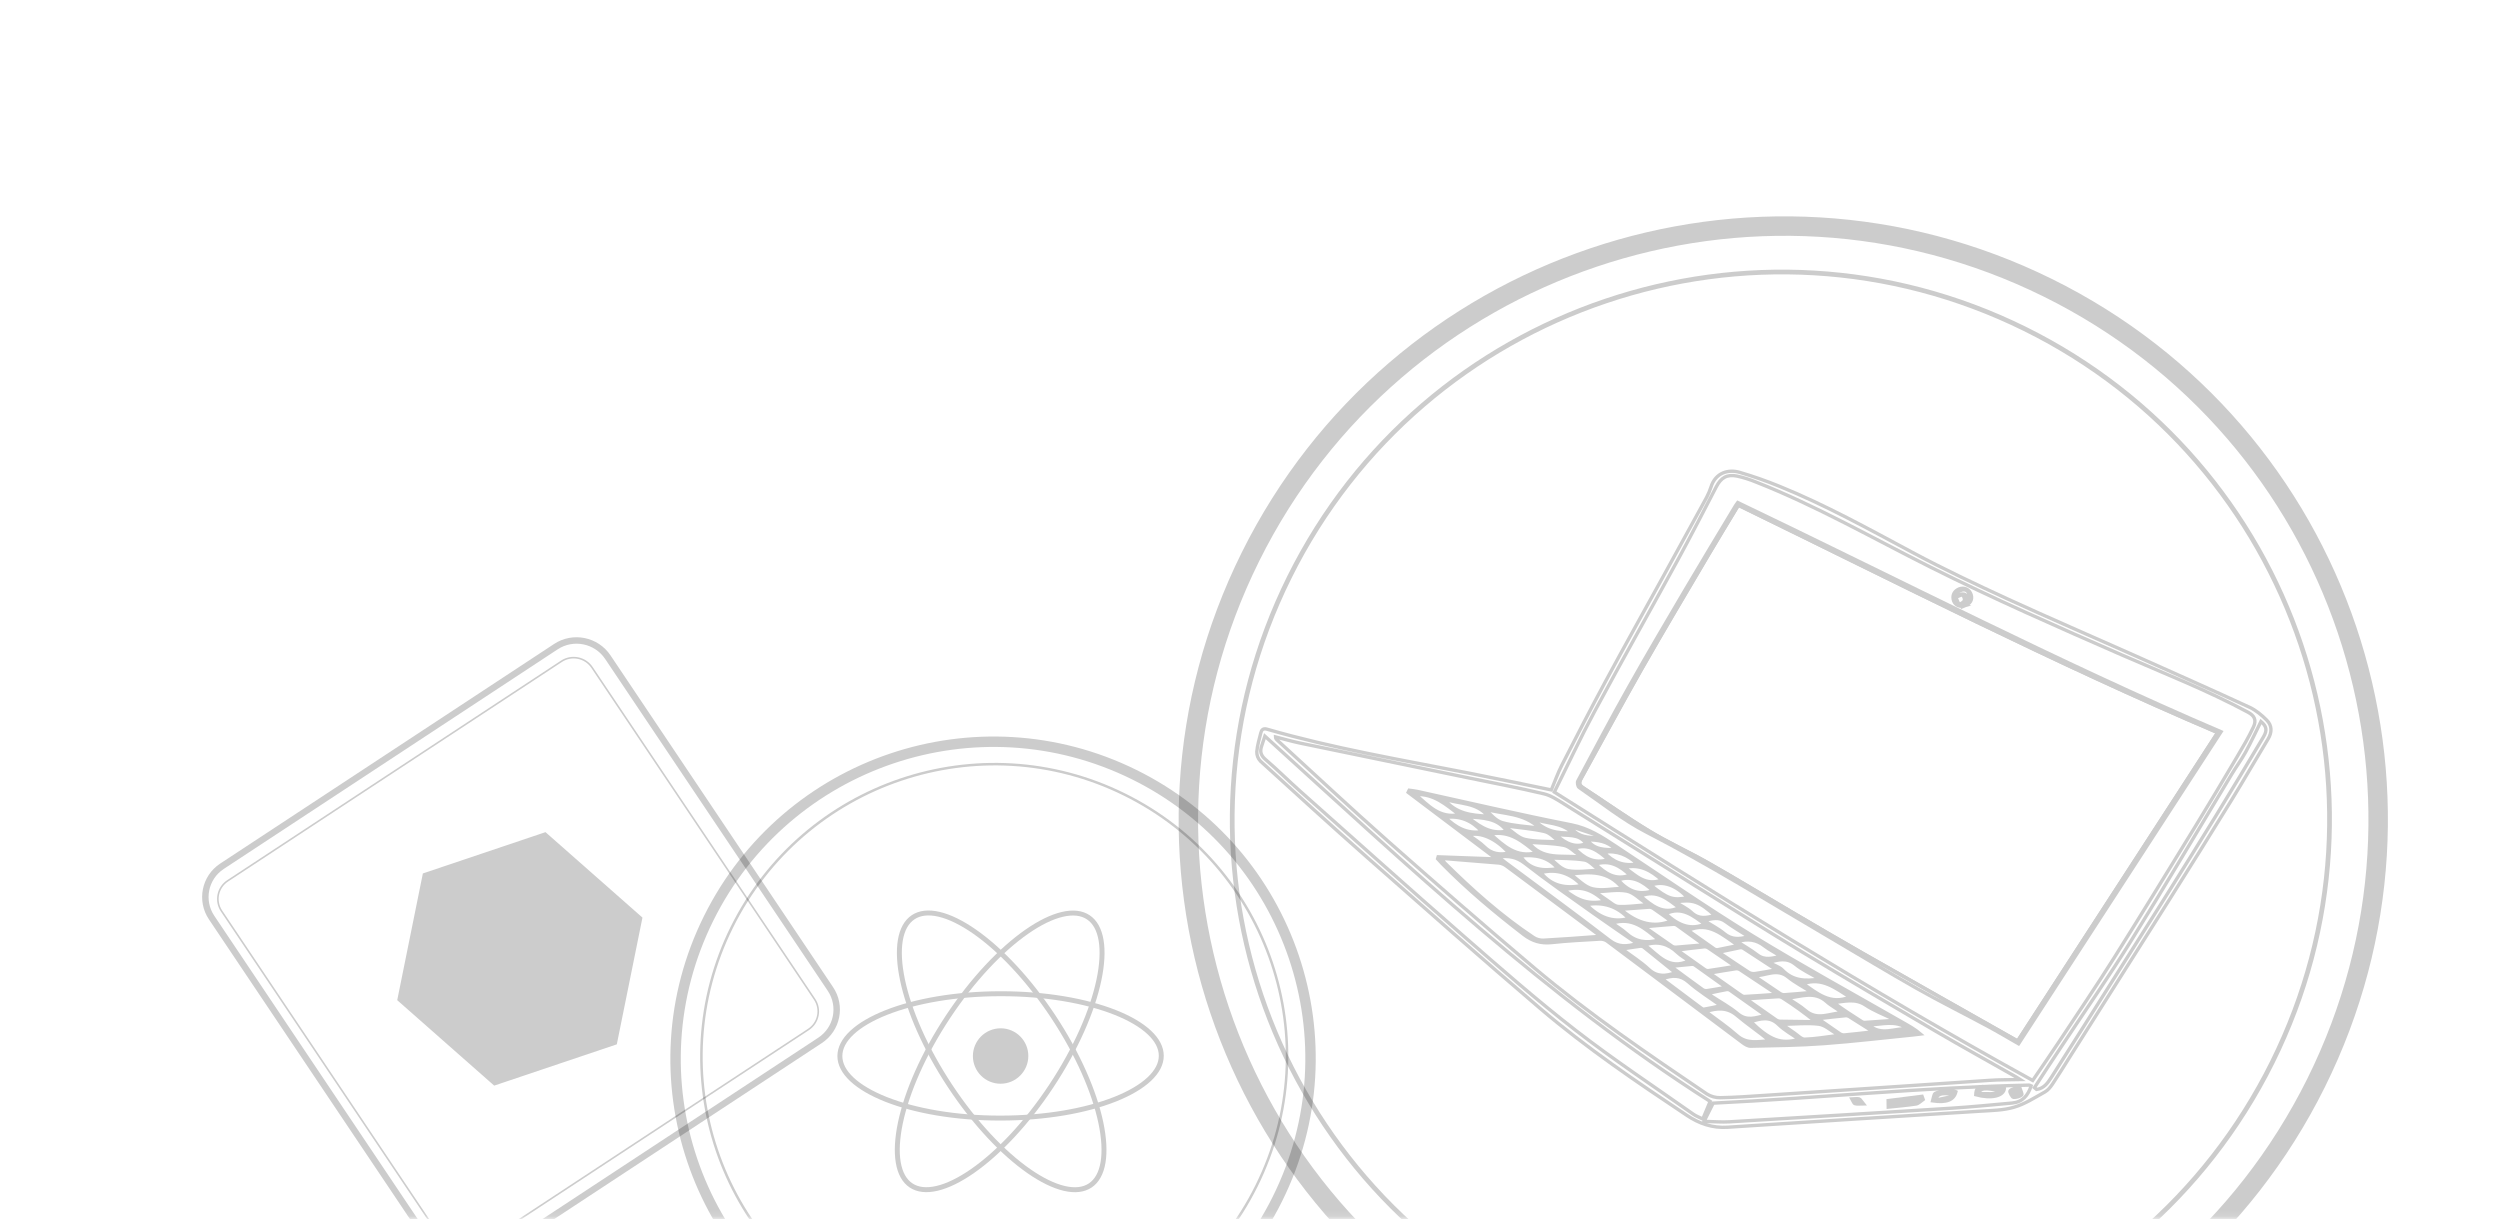 <svg width="406" height="198" viewBox="0 0 406 198" fill="none" xmlns="http://www.w3.org/2000/svg">
<mask id="mask0_4794_3872" style="mask-type:alpha" maskUnits="userSpaceOnUse" x="0" y="0" width="406" height="198">
<rect x="0.268" y="0.268" width="405.465" height="197.465" fill="#D9D9D9" stroke="black" stroke-width="0.535"/>
</mask>
<g mask="url(#mask0_4794_3872)">
<g opacity="0.2">
<path d="M140.335 214.106C163.858 225.719 192.388 216.086 204.057 192.591C215.727 169.096 206.117 140.635 182.594 129.022C159.071 117.409 130.542 127.042 118.872 150.537C107.203 174.032 116.812 202.493 140.335 214.106Z" stroke="black" stroke-width="0.411" stroke-miterlimit="10"/>
<path d="M138.363 218.042C163.867 230.633 194.799 220.19 207.451 194.716C220.103 169.242 209.685 138.385 184.181 125.794C158.677 113.203 127.745 123.647 115.093 149.12C102.441 174.594 112.859 205.451 138.363 218.042Z" stroke="black" stroke-width="1.691" stroke-miterlimit="10"/>
<path d="M188.593 171.46C188.592 172.762 187.926 174.045 186.635 175.255C185.342 176.466 183.45 177.576 181.08 178.517C176.34 180.397 169.767 181.572 162.487 181.577C155.207 181.583 148.635 180.417 143.899 178.544C141.529 177.606 139.639 176.5 138.348 175.29C137.058 174.082 136.395 172.8 136.396 171.498C136.397 170.195 137.062 168.913 138.354 167.702C139.647 166.491 141.538 165.382 143.909 164.441C148.648 162.56 155.221 161.386 162.502 161.38C169.782 161.375 176.354 162.54 181.09 164.414C183.459 165.351 185.349 166.458 186.64 167.667C187.93 168.876 188.594 170.157 188.593 171.46Z" stroke="black" stroke-width="0.803"/>
<path d="M176.747 148.976C177.829 149.701 178.528 150.969 178.82 152.719C179.113 154.47 178.99 156.663 178.463 159.163C177.408 164.159 174.753 170.292 170.736 176.363C166.719 182.435 162.121 187.265 157.947 190.171C155.859 191.625 153.895 192.585 152.177 192.989C150.46 193.392 149.028 193.233 147.946 192.508C146.864 191.783 146.166 190.515 145.873 188.765C145.581 187.014 145.704 184.82 146.231 182.321C147.286 177.325 149.941 171.192 153.958 165.121C157.975 159.049 162.573 154.219 166.747 151.313C168.835 149.859 170.799 148.899 172.517 148.495C174.234 148.091 175.666 148.251 176.747 148.976Z" stroke="black" stroke-width="0.803"/>
<path d="M148.285 148.965C147.203 149.691 146.505 150.959 146.212 152.71C145.919 154.462 146.041 156.657 146.568 159.157C147.621 164.156 150.273 170.291 154.287 176.365C158.3 182.439 162.895 187.271 167.066 190.178C169.152 191.632 171.115 192.592 172.832 192.996C174.548 193.399 175.979 193.239 177.061 192.514C178.142 191.788 178.841 190.519 179.134 188.768C179.426 187.017 179.304 184.822 178.778 182.321C177.725 177.323 175.073 171.187 171.059 165.113C167.046 159.04 162.451 154.208 158.28 151.301C156.193 149.847 154.231 148.886 152.514 148.483C150.798 148.08 149.366 148.24 148.285 148.965Z" stroke="black" stroke-width="0.803"/>
<circle r="4.099" transform="matrix(1 -0.001 -0.001 1 162.499 171.497)" fill="black" stroke="black" stroke-width="0.803"/>
</g>
<g opacity="0.2">
<path d="M249.624 212.817C293.699 234.576 347.154 216.528 369.019 172.506C390.884 128.483 372.879 75.157 328.805 53.398C284.73 31.639 231.275 49.687 209.41 93.709C187.545 137.732 205.55 191.058 249.624 212.817Z" stroke="black" stroke-width="0.768" stroke-miterlimit="10"/>
<path d="M246.677 219.571C294.466 243.164 352.426 223.595 376.133 175.863C399.841 128.131 380.319 70.311 332.53 46.718C284.741 23.125 226.781 42.694 203.074 90.426C179.366 138.158 198.888 195.979 246.677 219.571Z" stroke="black" stroke-width="3.159" stroke-miterlimit="10"/>
<path d="M346.665 106.453C339.809 103.396 332.921 100.43 326.09 97.297C320.863 94.891 315.652 92.424 310.58 89.71C303.484 85.915 296.45 82.007 288.98 78.974C286.864 78.107 284.705 77.35 282.51 76.707C280.745 76.199 278.606 76.684 277.846 79.141C277.51 80.227 276.905 81.229 276.359 82.231C274.259 86.088 272.136 89.932 270.018 93.778C266.919 99.408 263.782 105.01 260.73 110.672C258.31 115.165 255.975 119.702 253.652 124.243C252.989 125.538 252.508 126.923 251.936 128.283C247.368 127.347 243.003 126.418 238.633 125.568C227.622 123.406 216.554 121.543 205.76 118.42C205.143 118.242 204.878 118.515 204.751 119.031C204.507 120.038 204.19 121.038 204.106 122.058C204.095 122.342 204.141 122.625 204.241 122.891C204.342 123.157 204.495 123.4 204.691 123.606C210.438 128.845 216.18 134.088 222.012 139.231C231.35 147.468 240.677 155.717 250.15 163.797C257.627 170.174 265.768 175.687 273.945 181.134C275.959 182.477 278.083 183.227 280.589 183.061C294.248 182.153 307.913 181.33 321.583 180.458C323.434 180.34 325.352 180.324 327.105 179.805C328.858 179.287 330.467 178.238 332.087 177.335C332.589 177.057 333 176.538 333.33 176.048C334.285 174.627 335.179 173.164 336.095 171.716C341.452 163.279 346.8 154.831 352.138 146.373C355.593 140.91 359.014 135.43 362.403 129.933C364.425 126.652 366.339 123.304 368.338 120.009C369.004 118.909 368.981 117.831 368.131 116.962C367.314 116.141 366.373 115.344 365.338 114.866C359.415 112.137 353.456 109.481 347.499 106.825M346.665 106.453L347.499 106.825M346.665 106.453C346.943 106.577 347.221 106.701 347.499 106.825M238.452 126.322C242.545 127.167 246.646 127.946 250.719 128.913C251.883 129.189 252.968 129.918 254.012 130.567C261.144 134.996 268.25 139.47 275.376 143.91C281.178 147.513 286.951 151.154 292.792 154.68C299.921 158.984 307.092 163.217 314.276 167.423C318.626 169.97 323.037 172.408 327.42 174.897C327.56 174.978 327.691 175.069 328.086 175.321C326.238 175.362 324.686 175.335 323.155 175.446C310.957 176.267 298.759 177.082 286.559 177.891C284.172 178.051 281.78 178.22 279.388 178.265C278.615 178.28 277.854 178.07 277.198 177.662C267.616 171.175 258.04 164.664 249.184 157.202C241.136 150.421 233.205 143.502 225.322 136.528C219.259 131.164 213.356 125.623 207.381 120.159C207.309 120.099 207.25 120.025 207.209 119.941C207.168 119.857 207.146 119.765 207.143 119.672C208.492 120.015 209.831 120.408 211.19 120.692M238.452 126.322C229.365 124.445 220.277 122.568 211.19 120.692M238.452 126.322L211.19 120.692M363.289 122.929C361.053 126.707 358.809 130.482 356.514 134.224C352.129 141.365 347.759 148.527 343.286 155.627C340.374 160.245 337.308 164.768 334.293 169.319C332.954 171.339 331.572 173.321 330.11 175.467C303.652 160.898 278.131 144.866 252.426 128.637C254.631 124.198 256.656 119.83 258.933 115.599C263.357 107.357 267.961 99.212 272.44 90.999C274.589 87.059 276.648 83.057 278.721 79.062C279.494 77.574 280.454 76.978 282.115 77.32C283.159 77.552 284.182 77.875 285.17 78.285C294.976 82.149 304.099 87.377 313.497 92.096C323.652 97.193 334.075 101.768 344.491 106.324C351.401 109.346 358.434 112.087 365.088 115.673C366.105 116.225 366.494 116.919 365.959 118.065C365.183 119.726 364.242 121.317 363.307 122.898M363.289 122.929L363.307 122.898M363.289 122.929C363.295 122.918 363.301 122.908 363.307 122.898M333.222 174.833C334.906 172.185 336.589 169.536 338.272 166.886C342.581 160.068 346.886 153.248 351.186 146.427C354.091 141.803 356.981 137.172 359.844 132.522C362.459 128.266 365.026 123.98 367.58 119.687C368.253 118.559 368.076 117.936 367.181 117.167C366.368 118.804 365.586 120.507 364.687 122.149C364 123.397 363.14 124.55 362.408 125.773C356.956 134.82 351.592 143.922 346.021 152.894C342.413 158.712 338.489 164.335 334.713 170.05C333.256 172.231 331.829 174.435 330.393 176.635L330.744 176.927C331.976 176.759 332.582 175.822 333.189 174.885M333.222 174.833L333.189 174.885M333.222 174.833C333.211 174.85 333.2 174.868 333.189 174.885M277.726 178.871C251.25 162.027 228.579 140.561 205.417 119.548C205.228 120.126 205.077 120.633 204.9 121.13C204.577 122.03 204.748 122.69 205.538 123.357C207.46 125.007 209.255 126.801 211.14 128.482C219.91 136.284 228.649 144.12 237.491 151.841C243.508 157.096 249.52 162.384 255.83 167.28C262.028 172.092 268.597 176.429 275.015 180.957C275.469 181.277 276.017 181.464 276.538 181.721C276.932 180.783 277.299 179.9 277.726 178.871ZM276.741 182.108C278.316 182.142 279.594 182.26 280.862 182.183C292.92 181.463 304.975 180.724 317.029 179.964C320.273 179.757 323.508 179.425 326.747 179.136C328.468 178.982 329.359 177.902 329.861 176.336C329.751 176.281 329.634 176.243 329.513 176.222C312.363 176.583 295.292 178.333 278.215 179.151L276.741 182.108Z" stroke="black" stroke-width="0.548"/>
<path d="M233.555 139.148L243.037 139.498L228.684 128.675L228.852 128.336C229.283 128.397 229.72 128.433 230.144 128.524C238.491 130.354 246.815 132.309 255.2 133.959C257.999 134.51 260.162 135.935 262.405 137.421C269.779 142.287 277.044 147.327 284.57 151.942C292.592 156.85 300.856 161.367 309.018 166.05C309.993 166.609 310.983 167.143 311.907 167.935C311.53 167.986 311.166 168.022 310.793 168.06C305.915 168.539 301.043 169.131 296.15 169.485C292.217 169.775 288.26 169.812 284.314 169.902C283.874 169.921 283.378 169.606 282.999 169.324C275.646 163.821 268.31 158.299 260.949 152.805C260.596 152.581 260.179 152.478 259.763 152.513C257.17 152.665 254.575 152.792 251.993 153.072C250.256 153.256 248.858 152.847 247.448 151.763C242.778 148.168 238.288 144.415 234.167 140.22C233.924 139.974 233.701 139.715 233.465 139.459L233.555 139.148ZM234.422 139.422L234.364 139.777C234.435 139.898 234.518 140.012 234.61 140.119C239.098 144.559 243.78 148.75 249.053 152.252C249.525 152.556 250.079 152.711 250.64 152.695C253.586 152.54 256.534 152.313 259.485 152.091C259.556 152.086 259.621 151.971 259.721 151.879C254.66 148.111 249.644 144.366 244.613 140.633C244.272 140.375 243.869 140.21 243.445 140.154C240.435 139.894 237.428 139.666 234.422 139.422ZM243.31 139.159C243.846 139.573 244.205 139.861 244.575 140.136C250.191 144.329 255.856 148.451 261.402 152.725C262.874 153.859 264.202 153.727 265.875 153.236C263.425 151.537 261.074 149.941 258.762 148.305C255.028 145.642 251.248 143.033 247.637 140.209C246.301 139.168 245.036 138.948 243.31 139.159ZM283.571 162.219C285.328 163.456 286.833 164.523 288.358 165.578C288.554 165.731 288.788 165.827 289.035 165.856C290.97 165.897 292.907 165.91 294.842 165.932C293.145 164.545 291.368 163.259 289.52 162.078C289.316 161.939 289.076 161.863 288.83 161.859C287.194 161.948 285.569 162.076 283.571 162.219ZM277.632 158.023C279.404 159.269 280.956 160.374 282.527 161.467C282.752 161.625 283.026 161.838 283.264 161.831C284.945 161.749 286.626 161.613 288.597 161.476C286.442 160.038 284.535 158.761 282.623 157.504C282.422 157.367 282.18 157.301 281.937 157.317C280.581 157.514 279.235 157.756 277.632 158.023ZM277.009 164.274C278.818 165.641 280.535 166.801 282.076 168.165C283.716 169.619 285.537 169.126 287.384 169.029C285.655 167.577 283.793 166.345 282.103 164.91C280.541 163.582 278.933 163.659 277.009 164.274ZM276.341 153.473L276.443 153.225C275.093 152.246 273.747 151.264 272.396 150.302C272.229 150.172 272.024 150.1 271.812 150.096C270.299 150.211 268.789 150.355 267.022 150.513C268.669 151.664 270.134 152.7 271.613 153.712C271.8 153.812 272.014 153.852 272.224 153.826C273.591 153.715 274.96 153.589 276.341 153.473ZM281.839 156.945C280.213 155.834 278.872 154.909 277.521 154.001C277.327 153.849 277.091 153.762 276.845 153.75C275.412 153.895 273.986 154.085 272.368 154.286C273.97 155.422 275.405 156.45 276.854 157.461C277.025 157.584 277.234 157.644 277.445 157.63C278.793 157.436 280.15 157.209 281.832 156.941L281.839 156.945ZM288.495 157.504C286.554 156.233 284.839 155.107 283.113 153.995C282.96 153.905 282.779 153.871 282.604 153.899C281.514 154.114 280.429 154.355 279.106 154.637C280.899 155.839 282.464 156.919 284.071 157.949C284.387 158.106 284.746 158.156 285.093 158.092C286.14 157.946 287.179 157.737 288.495 157.504ZM269.92 158.956C272.071 160.57 274.113 162.104 276.159 163.63C276.322 163.75 276.543 163.916 276.703 163.898C277.6 163.747 278.487 163.541 279.48 163.333C277.658 162.019 275.825 160.896 274.242 159.495C272.889 158.282 271.574 158.369 269.92 158.956ZM277.472 161.305C277.622 161.478 277.786 161.639 277.963 161.784C279.384 162.722 280.914 163.544 282.204 164.626C283.664 165.853 285.05 165.321 286.711 164.898C284.694 163.462 282.828 162.127 280.946 160.809C280.768 160.705 280.559 160.669 280.358 160.708C279.427 160.878 278.504 161.081 277.472 161.305ZM290.278 162.093C291.264 162.76 292.326 163.341 293.219 164.113C295.168 165.802 297.173 164.531 299.172 164.484C298.339 163.788 297.382 163.342 296.637 162.664C294.662 160.87 292.469 161.878 290.278 162.093ZM293.932 161.199C293.944 161.127 293.956 161.054 293.971 160.981C292.77 160.218 291.481 159.56 290.388 158.665C288.574 157.181 286.892 158.445 284.852 158.489C286.439 159.564 287.73 160.445 289.036 161.31C289.234 161.456 289.472 161.539 289.718 161.549C291.123 161.455 292.527 161.319 293.932 161.199ZM271.732 156.895L271.635 157.148C273.264 158.345 274.886 159.55 276.527 160.729C276.734 160.858 276.979 160.91 277.22 160.878C278.163 160.742 279.097 160.564 280.318 160.35C278.463 159.02 276.835 157.847 275.201 156.693C275.045 156.61 274.866 156.58 274.692 156.607C273.701 156.69 272.713 156.802 271.732 156.895ZM307.173 165.74L307.328 165.429C305.869 164.708 304.313 164.13 302.973 163.231C301.251 162.078 299.534 162.662 297.755 162.811C299.282 163.935 300.849 164.952 302.429 165.954C302.589 166.031 302.767 166.06 302.942 166.037C304.355 165.947 305.765 165.843 307.173 165.74ZM272.102 157.975C270.33 156.541 268.633 155.159 266.919 153.797C266.741 153.685 266.529 153.642 266.322 153.675C265.42 153.793 264.517 153.939 263.41 154.114C264.99 155.297 266.479 156.228 267.738 157.404C269.095 158.672 270.472 158.552 272.102 157.975ZM304.229 167.567C302.809 166.667 301.65 165.925 300.48 165.2C300.286 165.05 300.053 164.96 299.808 164.94C298.374 165.07 296.945 165.242 295.26 165.433C296.532 166.319 297.598 167.061 298.67 167.794C298.893 167.968 299.164 168.07 299.446 168.085C300.949 167.948 302.454 167.763 304.229 167.567ZM274.14 151.094C275.565 152.105 276.992 153.122 278.43 154.125C278.577 154.221 278.753 154.261 278.926 154.238C279.982 154.037 281.034 153.811 282.284 153.552C279.694 151.81 277.507 149.62 274.14 151.094ZM289.395 166.353C290.212 166.927 290.799 167.354 291.402 167.756C291.958 168.125 292.54 168.791 293.097 168.768C294.819 168.718 296.532 168.407 298.25 168.197L298.303 167.908C297.331 167.357 296.395 166.455 295.377 166.329C293.514 166.093 291.595 166.315 289.395 166.353ZM284.301 165.89C287.421 168.955 289.235 169.631 292.161 168.784C291.006 167.977 289.784 167.312 288.84 166.387C287.388 164.965 285.91 165.447 284.301 165.89ZM255.018 141.955C256.288 142.839 257.329 144.042 258.614 144.343C260.15 144.71 261.864 144.321 263.467 144.26C261.232 141.401 258.256 141.534 255.018 141.955ZM263.19 147.667C265.976 150.072 268.698 150.682 271.374 149.577C270.402 148.882 269.458 148.193 268.495 147.533C268.296 147.395 268.058 147.323 267.816 147.326C266.336 147.419 264.859 147.542 263.19 147.667ZM267.274 146.954C267.284 146.862 267.296 146.771 267.307 146.677C266.276 145.993 265.319 144.931 264.2 144.715C262.648 144.422 260.979 144.755 259.067 144.831C259.863 145.399 260.388 145.805 260.945 146.161C261.56 146.555 262.194 147.185 262.841 147.215C264.312 147.291 265.795 147.059 267.274 146.954ZM269.393 152.647C267.188 150.829 265.119 148.834 261.813 149.92C262.577 150.462 263.378 150.929 264.045 151.53C265.598 152.962 267.372 153.241 269.393 152.647ZM295.511 158.993C294.051 158.126 292.696 157.521 291.59 156.615C290.184 155.466 288.802 155.852 287.302 156.271C288.011 156.77 288.928 156.974 289.475 157.538C291.13 159.25 293.094 159.398 295.511 158.993ZM267.101 153.458C269.304 155.107 271.009 157.624 274.285 156.039C273.657 155.594 272.968 155.216 272.416 154.69C270.927 153.274 269.248 152.766 267.101 153.458ZM242.054 135.45C244.204 137.38 246.273 139.355 249.534 138.48C247.358 136.738 245.272 134.816 242.054 135.45ZM256.385 139.178L256.506 138.907C255.671 138.345 254.896 137.465 253.986 137.286C252.131 136.919 250.204 136.929 248.245 136.781C250.469 139.735 253.583 138.837 256.385 139.178ZM300.42 161.923C298.07 160.474 295.891 158.651 292.824 159.752C295.091 161.307 297.217 163.249 300.42 161.923ZM259.724 141.333C258.772 140.626 258.102 139.784 257.328 139.663C255.478 139.369 253.575 139.417 251.694 139.329C252.631 140.205 253.569 141.201 254.646 141.404C256.193 141.689 257.848 141.389 259.722 141.332L259.724 141.333ZM244.822 134.166L244.708 134.453C245.699 135.105 246.614 136.104 247.7 136.334C249.47 136.721 251.348 136.618 253.182 136.723C252.446 136.034 251.694 135.234 250.807 135.03C248.845 134.582 246.827 134.438 244.813 134.161L244.822 134.166ZM250.052 134.501C247.436 131.96 244.128 132.247 241.169 131.403C242.054 132.25 242.909 133.301 243.977 133.601C245.855 134.131 247.865 134.205 250.05 134.5L250.052 134.501ZM257.637 146.907C259.572 148.887 261.784 149.917 264.513 149.172C262.655 147.157 260.351 146.424 257.635 146.906L257.637 146.907ZM256.933 143.804C255.088 141.844 252.874 141.04 250.228 141.708C251.974 143.931 254.311 144.332 256.933 143.804ZM282.114 152.922C283.278 153.678 284.39 154.303 285.389 155.073C286.638 156.035 287.884 155.581 289.18 155.321C288.327 154.694 287.373 154.27 286.577 153.645C285.266 152.608 283.866 152.378 282.114 152.922ZM276.725 149.494C277.949 150.269 279.076 150.827 280.012 151.609C281.237 152.633 282.486 152.537 283.996 152.111C282.665 151.258 281.401 150.541 280.245 149.677C279.142 148.851 278.087 149.175 276.735 149.49L276.725 149.494ZM270.506 148.374C272.737 150.468 274.738 151.013 276.877 150.076C274.971 148.728 273.159 147.121 270.506 148.374ZM229.877 129.027C231.943 130.783 233.736 132.967 236.989 132.301C234.846 130.699 232.913 128.868 229.877 129.027ZM272.704 147.4C270.845 146.042 269.072 144.369 266.426 145.529C268.248 147.039 270.036 148.661 272.704 147.4ZM245.057 138.535C243.013 136.205 240.447 135.042 238.505 135.606C239.381 136.251 240.335 136.793 241.076 137.535C242.242 138.701 243.568 138.848 245.057 138.535ZM254.01 144.491C256.403 146.411 258.067 146.873 260.632 146.368C258.4 144.35 256.729 143.864 254.01 144.491ZM272.078 146.49C273.078 147.128 274.009 147.555 274.719 148.215C275.914 149.323 277.14 149.053 278.497 148.681C276.003 146.395 274.897 146.004 272.082 146.482L272.078 146.49ZM246.913 139.011C248.395 141.321 250.633 141.47 253.004 141.071C251.424 139.098 249.248 138.777 246.917 139.003L246.913 139.011ZM274.068 145.79C272.221 143.732 270.016 142.984 268.092 143.758C270.815 145.966 271.685 146.261 274.071 145.784L274.068 145.79ZM234.487 129.743C236.419 132.169 238.937 132.413 241.662 132.549C239.767 130.221 237.004 130.63 234.487 129.743ZM238.298 132.63C240.883 134.801 242.47 135.359 244.717 134.999C243.199 132.808 240.812 132.849 238.298 132.63ZM269.895 142.915C268.19 141.404 266.339 140.279 263.84 140.873C265.632 142.164 267.217 143.927 269.895 142.915ZM262.769 142.898C264.538 144.853 266.145 145.362 268.458 144.677C266.835 143.17 265.093 142.085 262.769 142.898ZM264.732 142.132C263.145 140.639 261.411 139.577 259.118 140.338C260.68 141.833 262.348 143.038 264.736 142.125L264.732 142.132ZM240.672 135.066C239.06 133.243 237.108 132.431 234.725 132.753C236.379 134.381 238.233 135.452 240.672 135.066ZM261.19 139.609C259.583 138.179 257.984 136.947 255.706 137.74C257.184 139.331 258.864 140.331 261.187 139.615L261.19 139.609ZM303.469 166.43C305.477 168.309 307.703 166.941 309.835 167.062C307.81 165.574 305.612 166.416 303.467 166.436L303.469 166.43ZM265.895 140.287C264.351 138.838 262.614 138.071 260.475 138.409C261.937 140.016 263.692 140.731 265.895 140.287ZM255.375 135.25C253.504 133.495 251.23 133.804 249.003 132.987C250.841 135.021 252.91 135.38 255.375 135.25ZM252.611 135.481C254.399 137.218 256.091 137.672 257.566 136.994C256.389 135.272 254.507 135.822 252.611 135.481ZM262.375 137.993C261.098 136.52 259.449 136.456 257.746 136.347C258.913 138.061 260.619 137.981 262.375 137.993ZM255.446 134.336C255.399 134.431 255.369 134.534 255.33 134.636C256.414 135.938 257.885 136.011 259.367 136.039L259.487 135.668L255.446 134.336Z" fill="black" stroke="black" stroke-width="0.548"/>
<path d="M360.701 118.84C349.671 135.837 338.752 152.664 327.812 169.516C326.17 168.576 324.488 167.567 322.768 166.644C318.957 164.595 315.077 162.67 311.312 160.541C306.552 157.851 301.882 155.001 297.166 152.237C287.298 146.454 277.595 140.401 267.41 135.156C263.531 133.157 260.065 130.358 256.442 127.878C256.225 127.73 256.11 127.098 256.237 126.842C258.965 121.732 261.671 116.612 264.505 111.576C267.499 106.253 270.604 100.99 273.705 95.727C276.386 91.173 279.13 86.652 281.851 82.12C281.976 81.911 282.136 81.725 282.215 81.613C308.322 94.103 333.97 107.386 360.701 118.84ZM327.662 169.057C338.497 152.351 349.286 135.714 360.146 118.97C333.623 107.674 308.133 94.633 282.307 82.051C280.709 84.703 279.063 87.384 277.472 90.085C273.811 96.305 270.108 102.5 266.54 108.771C263.218 114.606 260.049 120.529 256.791 126.403C256.444 127.025 256.383 127.461 257.056 127.901C260.674 130.266 264.2 132.765 267.893 134.999C270.976 136.864 274.288 138.355 277.424 140.143C282.019 142.76 286.541 145.502 291.105 148.178C294.836 150.365 298.562 152.563 302.32 154.703C310.761 159.508 319.222 164.278 327.662 169.057Z" stroke="black" stroke-width="0.548"/>
<path d="M327.662 169.057C338.497 152.351 349.286 135.714 360.146 118.97C333.623 107.674 308.133 94.633 282.307 82.051C280.709 84.703 279.063 87.384 277.472 90.085C273.811 96.305 270.108 102.5 266.54 108.771C263.218 114.606 260.049 120.529 256.791 126.403C256.444 127.025 256.383 127.461 257.056 127.901C260.674 130.266 264.2 132.765 267.893 134.999C270.976 136.864 274.288 138.355 277.424 140.143C282.019 142.76 286.541 145.502 291.105 148.178C294.836 150.365 298.562 152.563 302.32 154.703C310.761 159.508 319.222 164.278 327.662 169.057Z" stroke="black" stroke-width="0.548"/>
<path d="M319.115 98.376C318.21 98.66 317.349 98.194 317.199 97.318C317.056 96.5 317.467 95.948 318.163 95.642C318.57 95.486 318.995 95.496 319.355 95.669C319.716 95.843 319.987 96.168 320.116 96.581C320.36 97.388 319.99 98.029 319.066 98.396C319.43 97.882 320.062 97.453 319.701 96.701L319.713 96.748C319.758 95.956 319.254 95.717 318.701 95.8C318.322 95.857 317.657 96.275 317.625 96.535C317.58 97.108 317.716 97.653 318.009 98.079C318.196 98.344 318.734 98.288 319.115 98.376Z" fill="black" stroke="black" stroke-width="0.548"/>
<path d="M312.318 178.545C311.942 178.801 311.568 179.222 311.188 179.282C309.712 179.511 308.233 179.626 306.653 179.795L306.638 178.741L312.138 178.042L312.318 178.545Z" fill="black" stroke="black" stroke-width="0.548"/>
<path d="M320.865 177.784C320.909 176.839 321.197 176.316 322.339 176.489C323.327 176.638 324.327 176.609 325.314 176.659C325.384 176.674 325.451 176.699 325.513 176.734C325.407 178.004 323.398 178.476 320.865 177.784ZM324.999 177.199C322.348 176.586 321.483 176.697 321.385 177.634C322.622 177.522 323.919 177.863 324.999 177.199Z" fill="black" stroke="black" stroke-width="0.548"/>
<path d="M317.636 177.317C317.302 178.626 316.116 179.112 313.861 178.782C313.991 178.364 314.043 177.685 314.275 177.573C315.007 177.227 315.77 176.997 316.539 176.889C316.876 176.834 317.22 177.138 317.636 177.317ZM317.165 178.05L317.14 177.678C315.126 177.475 314.594 177.627 314.4 178.646L317.165 178.05Z" fill="black" stroke="black" stroke-width="0.548"/>
<path d="M327.963 176.475C328.154 177.145 328.47 177.695 328.32 177.821C327.96 178.094 327.481 178.231 326.966 178.208C326.805 178.199 326.299 177.323 326.423 177.164C326.667 176.853 327.245 176.767 327.963 176.475Z" fill="black" stroke="black" stroke-width="0.548"/>
<path d="M302.608 179.259C301.989 179.261 301.591 179.345 301.23 179.227C301.045 179.165 300.916 178.739 300.763 178.477C301.147 178.461 301.526 178.386 301.92 178.461C302.072 178.483 302.259 178.84 302.608 179.259Z" fill="black" stroke="black" stroke-width="0.548"/>
<path d="M319.675 97.038C319.264 97.482 318.895 98.049 318.422 98.315C318.203 98.438 317.684 98.056 317.485 97.744C317.363 97.546 317.504 96.829 317.668 96.736C318.077 96.515 318.519 96.428 318.937 96.487C319.227 96.528 319.44 96.88 319.689 97.096L319.675 97.038ZM317.633 96.983C317.877 97.501 317.952 97.95 318.195 98.076C318.35 98.153 318.903 97.8 319.001 97.548C319.099 97.295 318.926 96.791 318.717 96.655C318.543 96.542 318.157 96.815 317.633 96.983Z" fill="black" stroke="black" stroke-width="0.548"/>
</g>
<g opacity="0.2">
<path d="M69.004 142.136L88.501 135.571L103.918 149.158L99.839 169.31L80.343 175.875L64.926 162.288L69.004 142.136Z" fill="black" stroke="black" stroke-width="0.761"/>
<path d="M90.278 105.014L36.055 140.675C33.263 142.511 32.509 146.25 34.371 149.025L70.525 202.92C72.387 205.695 76.159 206.456 78.951 204.62L133.175 168.959C135.967 167.123 136.721 163.385 134.859 160.61L98.704 106.714C96.843 103.939 93.07 103.178 90.278 105.014Z" stroke="black" stroke-width="1.047" stroke-miterlimit="10"/>
<path d="M91.186 107.39L36.97 143.046C35.33 144.125 34.887 146.322 35.98 147.952L72.13 201.84C73.224 203.471 75.441 203.918 77.081 202.839L131.297 167.183C132.937 166.104 133.38 163.908 132.286 162.277L96.137 108.389C95.043 106.759 92.826 106.312 91.186 107.39Z" stroke="black" stroke-width="0.262" stroke-miterlimit="10"/>
</g>
</g>
</svg>

